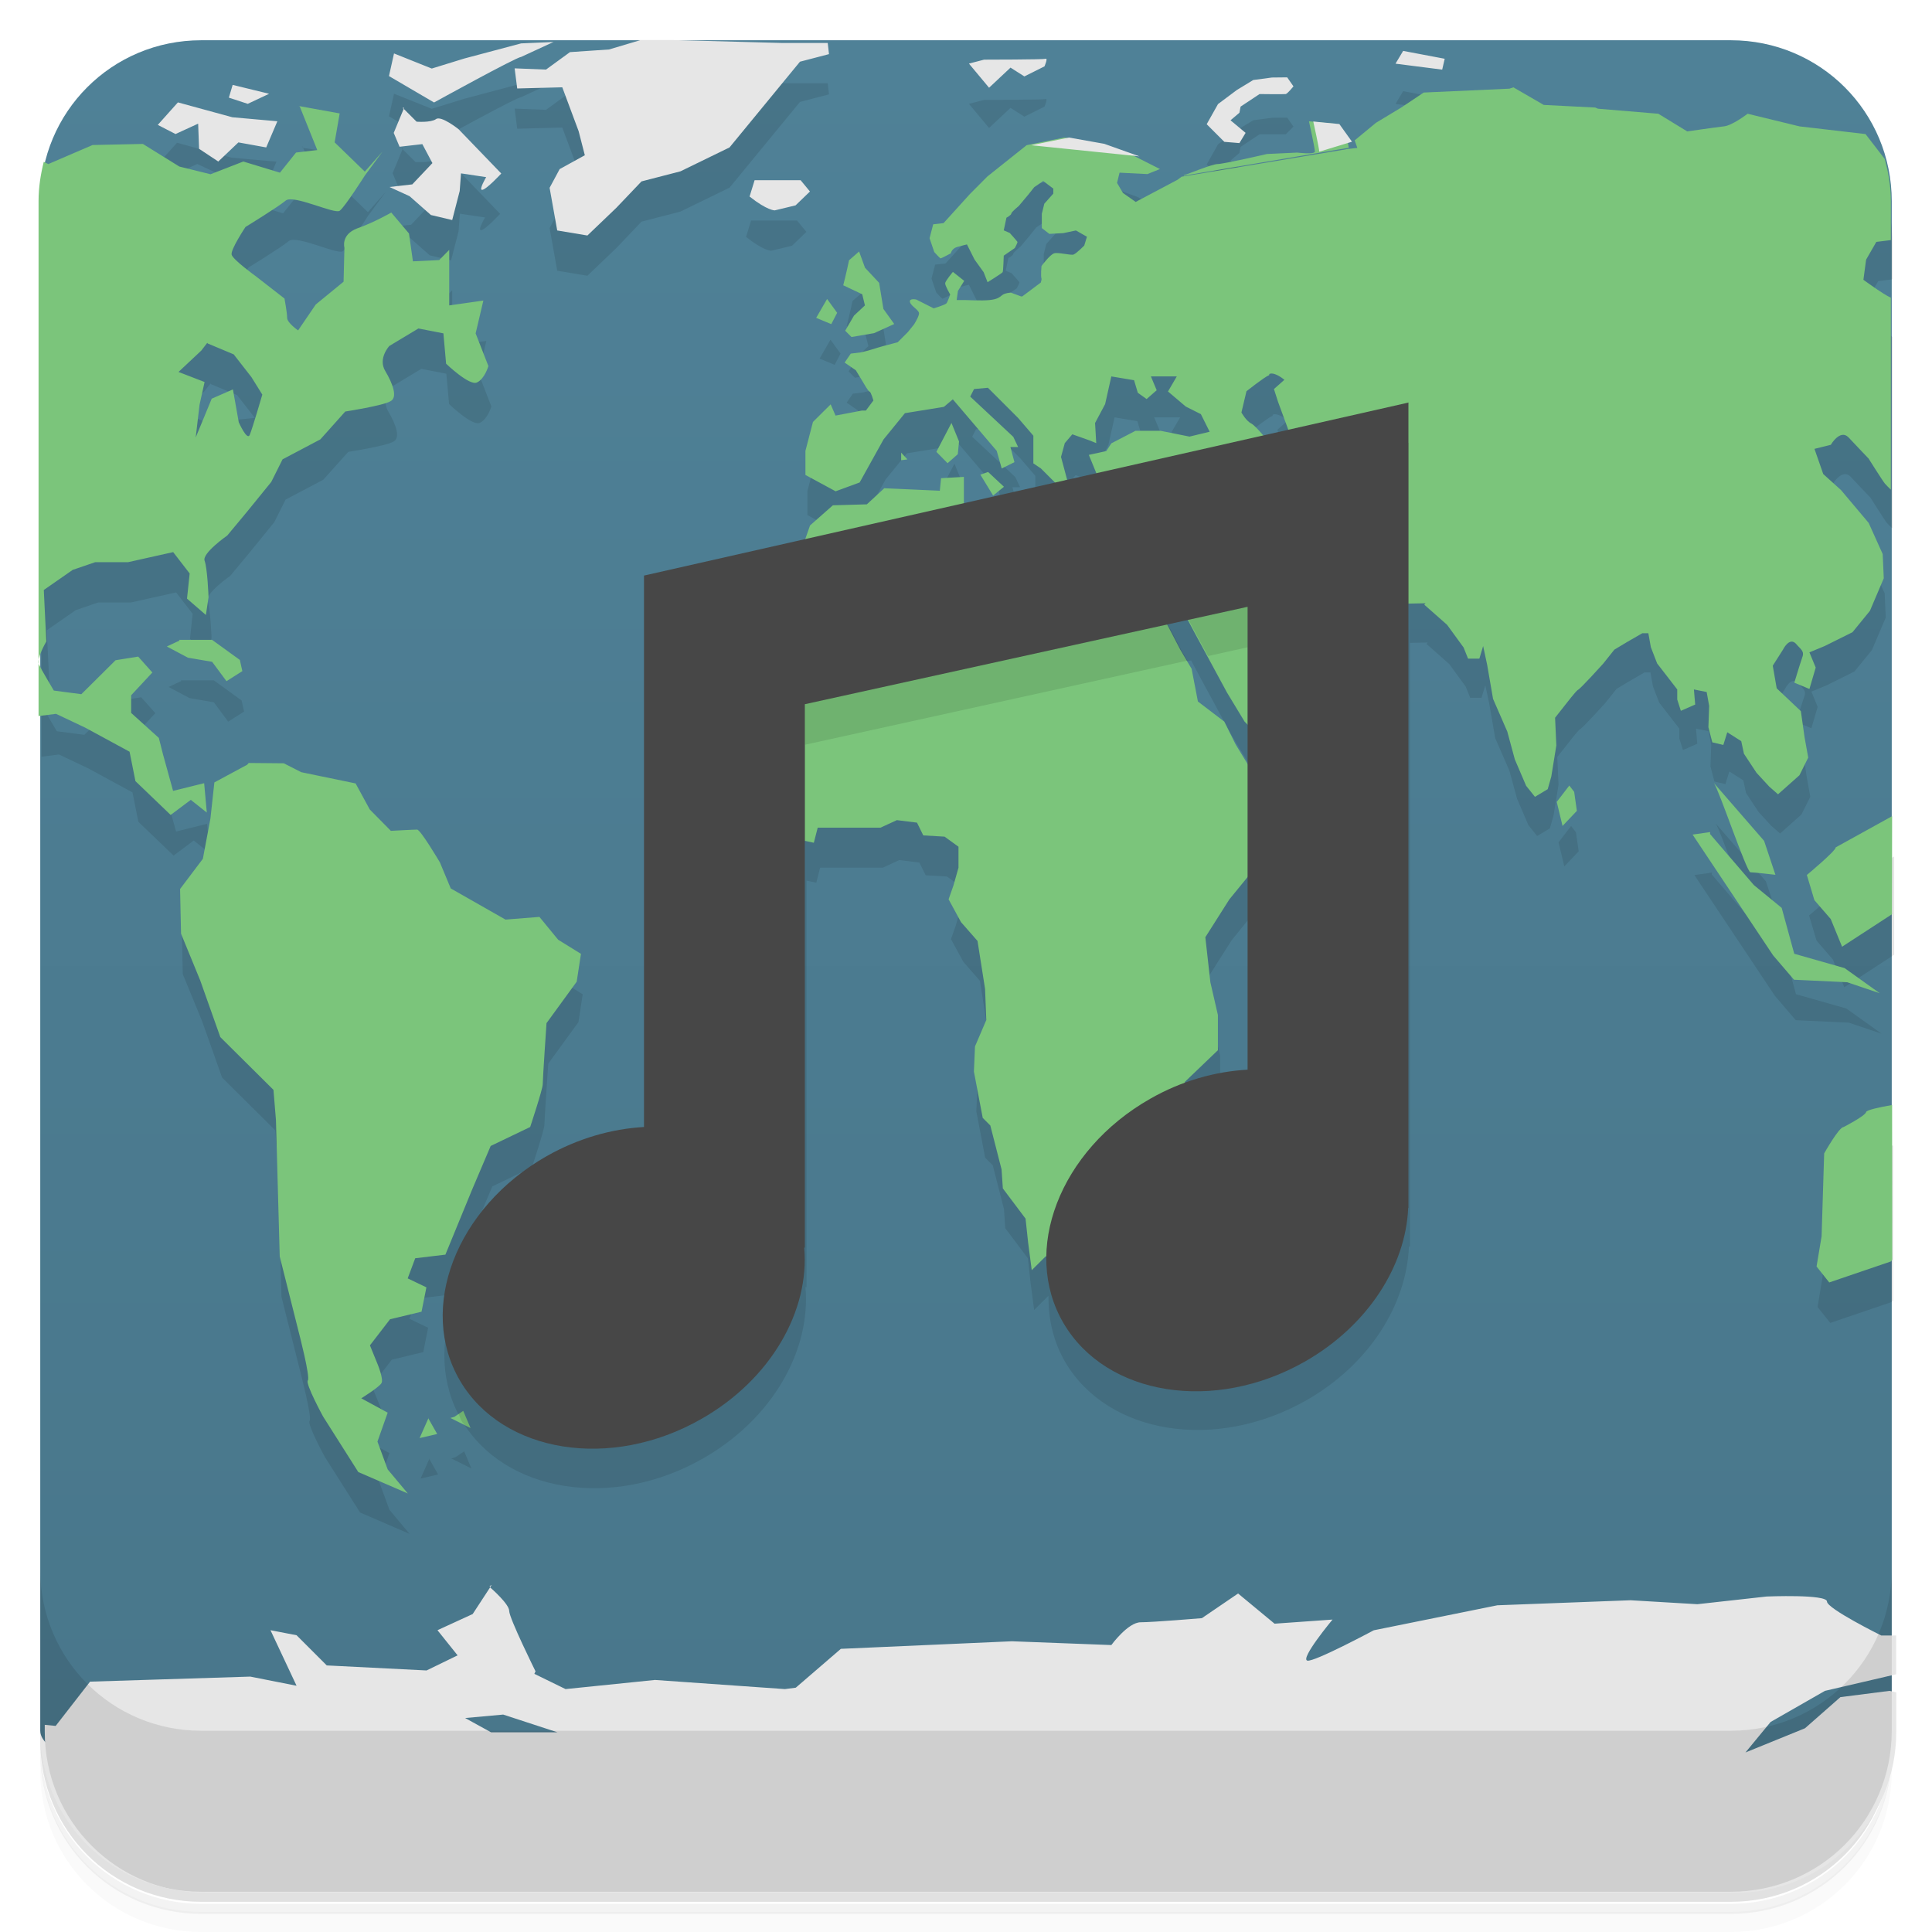 <svg width="48" height="48" version="1.1" viewBox="0 0 48 48" xmlns="http://www.w3.org/2000/svg">
 <defs>
  <linearGradient id="bg" x1="-47" x2="-1" y1="2.88e-15" y2="6.12e-17" gradientUnits="userSpaceOnUse">
   <stop style="stop-color:#48768a" offset="0"/>
   <stop style="stop-color:#4f8197" offset="1"/>
  </linearGradient>
 </defs>
 <path d="m1 43v0.25c0 2.22 1.78 4 4 4h38c2.22 0 4-1.78 4-4v-0.25c0 2.22-1.78 4-4 4h-38c-2.22 0-4-1.78-4-4zm0 0.5v0.5c0 2.22 1.78 4 4 4h38c2.22 0 4-1.78 4-4v-0.5c0 2.22-1.78 4-4 4h-38c-2.22 0-4-1.78-4-4z" style="opacity:.02"/>
 <path d="m1 43.3v0.25c0 2.22 1.78 4 4 4h38c2.22 0 4-1.78 4-4v-0.25c0 2.22-1.78 4-4 4h-38c-2.22 0-4-1.78-4-4z" style="opacity:.05"/>
 <path d="m1 43v0.25c0 2.22 1.78 4 4 4h38c2.22 0 4-1.78 4-4v-0.25c0 2.22-1.78 4-4 4h-38c-2.22 0-4-1.78-4-4z" style="opacity:.1"/>
 <path transform="rotate(-90)" d="m-43 1h38c2.22 0 4 1.78 4 4v38c0 2.22-1.78 4-4 4h-38l-3.5-23s1.28-23 3.5-23z" style="fill:url(#bg)"/>
 <path d="m15.9 2-0.768 0.229-0.971 0.066-0.596 0.434-0.779-0.031 0.064 0.5 1.12-0.029 0.406 1.09 0.154 0.598-0.625 0.344-0.25 0.465 0.189 1.06 0.75 0.125 0.719-0.688 0.625-0.656 0.967-0.25 1.22-0.594 1.75-2.13 0.721-0.188-0.031-0.277h-1.12l-2.75-0.074h-0.801zm-2.14 0.043-0.812 0.035-1.41 0.375-0.811 0.25-0.938-0.375-0.125 0.562 1.12 0.656s2.05-1.13 2.16-1.13l0.812-0.375zm21.1 0.223-0.189 0.316 1.16 0.148 0.062-0.27-1.03-0.195zm-8.88 0.195c-0.055 0.02-1.53 0.021-1.53 0.021l-0.377 0.098 0.5 0.6 0.533-0.5 0.344 0.219 0.5-0.25s0.09-0.21 0.031-0.188zm6 0.461-0.379 0.004-0.465 0.062-0.41 0.25-0.465 0.348-0.281 0.5 0.438 0.438 0.375 0.031 0.154-0.254-0.375-0.312 0.221-0.188 0.029-0.152 0.471-0.312h0.652l0.191-0.191zm-26.2 0.188-0.094 0.316 0.469 0.154 0.531-0.25-0.906-0.221zm23.7 2.27 0.018-0.014-0.029 0.016-0.061 0.01-0.102 0.076-1.04 0.551-0.316-0.223-0.146-0.25 0.062-0.254 0.691 0.035 0.312-0.125-0.623-0.316h-2e-3l-0.873-0.312h-2e-3l-0.875-0.156-0.936 0.191h-2e-3l-0.975 0.777-0.438 0.439-0.652 0.721-0.258 0.029-0.09 0.346 0.117 0.344s0.141 0.156 0.156 0.156c0.023 0 0.254-0.125 0.254-0.125s0.023-0.117 0.152-0.156c0.133-0.039 0.25-0.065 0.25-0.065l0.188 0.375 0.227 0.314 0.098 0.25s0.359-0.223 0.375-0.25c0.016-0.031 0.027-0.41 0.027-0.41l0.273-0.189s0.074-0.131 0.066-0.154c-0.012-0.023-0.191-0.221-0.191-0.221l-0.148-0.065 0.066-0.314s0.121-0.065 0.121-0.104c0-0.035 0.188-0.189 0.188-0.189l0.23-0.275 0.152-0.191 0.223-0.152 0.25 0.188v0.125l-0.223 0.25-0.062 0.25v0.355l0.188 0.145c1.01-0.111 1.13 0.265 0.117 0.482-0.787 0.239 0.669 1.07-2.2 1.16h-0.219l0.031-0.227 0.156-0.25-0.281-0.223s-0.191 0.23-0.191 0.281c-8e-3 0.055 0.125 0.281 0.125 0.281s-0.063 0.18-0.094 0.219c-0.292 0.274-0.466-0.045-0.75-0.094 0 0-0.18-0.04-0.156 0.062 0.206 0.748-0.225 0.957-0.967 1.18-0.063 0.023-0.25 0.066-0.25 0.066l-0.254 0.031-0.152 0.223 0.277 0.191 0.188 0.309s0.125 0.223 0.156 0.223 0.094 0.219 0.094 0.219l-0.188 0.25h-0.098l-0.656 0.125-0.121-0.279-0.439 0.438-0.188 0.719v0.598l0.75 0.406 0.598-0.219 0.594-1.07 0.531-0.652 0.969-0.156 0.221-0.188 1.09 1.28 0.125 0.438 0.316-0.156-0.1-0.375h0.191l-0.121-0.254-1.07-1 0.096-0.188 0.344-0.031 0.75 0.75 0.379 0.441v0.688l0.188 0.125-3.88 0.492-5.99 2.16v13.7c-0.801 0.045-1.64 0.276-2.42 0.719-2.25 1.28-3.21 3.78-2.15 5.58 1.06 1.8 3.75 2.23 5.99 0.951 1.74-0.988 2.69-2.7 2.55-4.26h0.027v-10.1l0.242 0.053 0.096-0.375h1.56l0.406-0.188 0.5 0.062 0.156 0.316 0.529 0.031 0.346 0.25v0.521l-0.125 0.441-0.121 0.344 0.309 0.566 0.41 0.469 0.188 1.19 0.031 0.773-0.281 0.656-0.027 0.625 0.219 1.15 0.189 0.189 0.279 1.09 0.031 0.473 0.564 0.75 0.064 0.594 0.09 0.688 0.346-0.344 0.01-2e-3c-0.004 0.573 0.119 1.13 0.416 1.64 1.06 1.8 3.74 2.23 5.99 0.951 1.57-0.895 2.49-2.38 2.55-3.82h0.025v-15l0.441-0.008-0.031 0.035 0.566 0.5 0.41 0.562 0.111 0.277h0.281l0.094-0.312 0.1 0.469 0.146 0.844 0.354 0.812 0.188 0.691 0.281 0.656 0.219 0.273 0.316-0.189 0.09-0.314 0.125-0.771-0.031-0.689 0.25-0.316s0.273-0.355 0.316-0.375c0.051-0.012 0.625-0.648 0.625-0.648l0.281-0.352 0.312-0.188 0.383-0.221h0.148l0.062 0.346 0.156 0.404 0.5 0.646v0.25l0.09 0.281 0.355-0.156-0.031-0.375 0.316 0.064 0.062 0.346-0.019 0.529 0.098 0.375 0.273 0.064 0.098-0.314 0.348 0.221 0.066 0.312 0.312 0.473 0.316 0.344 0.219 0.191 0.531-0.473 0.219-0.439-0.09-0.5-0.094-0.654-0.6-0.566-0.098-0.562 0.254-0.398s0.152-0.316 0.316-0.152c0.145 0.168 0.227 0.188 0.152 0.375-0.063 0.184-0.188 0.598-0.188 0.598l0.375 0.156 0.156-0.531-0.156-0.379 0.379-0.156 0.691-0.344 0.434-0.531 0.344-0.809-0.027-0.602-0.348-0.773-0.688-0.816-0.441-0.398-0.219-0.625 0.406-0.102s0.23-0.394 0.438-0.188c0.203 0.219 0.5 0.527 0.5 0.527s0.355 0.566 0.406 0.625c0.016 0.021 0.087 0.091 0.146 0.148v-4.77c-0.186-0.082-0.68-0.443-0.68-0.443l0.066-0.5 0.254-0.441 0.359-0.045v-0.998c-0.003-0.355-0.15-1.02-0.15-1.02l-0.477-0.619zm0.018-0.014 3.73-1.29h-2e-3l-0.646-0.062-2.27 1.06-0.84 0.277 0.008 0.012 0.023-0.004zm-25.1-1.82-0.5 0.559 0.441 0.227 0.562-0.258 1 0.467 0.691 0.125 0.277-0.65-1.12-0.1-1.35-0.369zm3.12 0.094-0.019 0.004 0.023 0.004zm0.004 0.008 0.438 1.09-0.527 0.062-0.4 0.5-0.91-0.277c-2.71 1.05 0.023-0.493-3.75-0.41l-1.1 0.473-0.113-0.055c-0.077 0.311-0.129 0.633-0.129 0.969v12.8l0.434-0.055 0.727 0.344 1.1 0.598 0.146 0.73 0.875 0.84 0.5-0.375 0.398 0.316-0.066-0.73-0.771 0.191-0.25-0.906-0.104-0.41-0.688-0.621v-0.438l0.527-0.566-0.352-0.395-0.562 0.09-0.85 0.844-0.684-0.09s-0.316-0.531-0.375-0.656c-0.066-0.125 0.188-0.562 0.188-0.562l-0.062-1.29 0.719-0.5 0.559-0.191h0.816l1.12-0.25 0.41 0.531-0.066 0.625 0.469 0.406 0.066-0.441s-0.027-0.719-0.098-0.906c-0.066-0.188 0.562-0.625 0.562-0.625l0.5-0.602 0.594-0.73 0.281-0.562 0.939-0.496 0.619-0.691s0.938-0.145 1.12-0.254c0.188-0.09 0.063-0.434-0.125-0.75-0.191-0.313 0.1-0.625 0.1-0.625l0.721-0.434 0.621 0.121 0.068 0.754s0.584 0.563 0.768 0.465c0.191-0.09 0.283-0.406 0.283-0.406l-0.316-0.812 0.191-0.816-0.848 0.121v-1.38l-0.25 0.254-0.652 0.031-0.098-0.691-0.439-0.52s-0.434 0.25-0.848 0.395c-0.41 0.156-0.316 0.48-0.316 0.48l-0.021 0.844-0.691 0.566-0.439 0.645s-0.271-0.188-0.271-0.312-0.066-0.48-0.066-0.48l-0.719-0.559s-0.563-0.406-0.594-0.531 0.344-0.688 0.344-0.688 0.816-0.5 1-0.656c0.191-0.156 1.21 0.344 1.34 0.254 0.129-0.094 0.625-0.875 0.625-0.875l0.441-0.598-0.441 0.5-0.75-0.727 0.125-0.719-0.996-0.152zm2.49 0.031-0.039 0.004 0.027 0.027 0.012-0.031zm-0.012 0.031-0.246 0.594 0.145 0.344 0.566-0.065 0.25 0.471-0.5 0.529-0.566 0.065 0.5 0.229 0.529 0.467 0.529 0.125 0.186-0.721 0.033-0.439 0.625 0.094s-0.188 0.316-0.102 0.316c0.102 0 0.477-0.406 0.477-0.406l-1.06-1.1s-0.439-0.352-0.564-0.25c-0.133 0.09-0.48 0.062-0.48 0.062l-0.316-0.316zm8.66 1.77-0.125 0.406c0.438 0.348 0.625 0.344 0.625 0.344l0.518-0.125 0.357-0.344-0.232-0.281h-1.14zm2.77 1.78-0.25 0.219c-0.063 0.305-0.145 0.621-0.145 0.621l0.471 0.223 0.068 0.277-0.271 0.254-0.219 0.375 0.156 0.156 0.562-0.096 0.5-0.227-0.27-0.375-0.105-0.648-0.352-0.375-0.146-0.404zm-0.797 1.18-0.27 0.469 0.375 0.156 0.145-0.281zm-15.4 1.09 0.012 0.016 0.645 0.27 0.441 0.566-1.17 0.121-0.648-0.25 0.566-0.531 0.15-0.191zm26.5 0.77c0.124 0.032 0.262 0.148 0.262 0.148l-0.26 0.23 0.1 0.312-0.908 0.27 0.125-0.527s0.441-0.352 0.566-0.402l2e-3 -0.027c0.033-0.016 0.072-0.015 0.113-0.004zm-4.04 0.07 0.564 0.094 0.094 0.312 0.219 0.156 0.25-0.219-0.145-0.344h0.645l-0.219 0.375 0.441 0.375 0.375 0.188c0.298 0.595 0.23 0.661-1 0.414h-0.625l-0.6 0.312-0.125 0.191-0.436 0.094c0.265 0.647-0.408 1.1-0.689 0.051l0.094-0.344 0.188-0.219 0.439 0.156 0.154 0.062-0.029-0.5 0.25-0.469 0.154-0.688zm-3.98 1.15-0.375 0.719 0.279 0.281 0.254-0.223 0.031-0.316-0.189-0.461zm-1.25 0.738v0.188l0.156-0.019zm7.13 4.15 0.199 0.373 0.375 0.691 0.406 0.75 0.438 0.723 0.053 0.053v0.965c-0.799-1.04-1.37-2.23-1.96-3.4l-0.025-0.045zm-25.1 0.494 0.012 0.018-0.316 0.148 0.523 0.277 0.602 0.104 0.355 0.48 0.395-0.25-0.062-0.277-0.691-0.5h-0.816zm1.73 3.06-0.037 0.043-0.816 0.439-0.098 0.898-0.188 1-0.566 0.75 0.023 1.11 0.477 1.16 0.5 1.41 1.32 1.31 0.062 0.75 0.094 3.39 0.475 1.89s0.289 1.11 0.223 1.19 0.379 0.896 0.379 0.896l0.875 1.38 1.23 0.531-0.5-0.598-0.254-0.691 0.254-0.719-0.656-0.355s0.438-0.273 0.5-0.375c0.063-0.09-0.094-0.473-0.094-0.473l-0.191-0.469 0.5-0.648 0.781-0.188 0.121-0.605-0.465-0.223 0.186-0.5 0.75-0.09 0.658-1.6 0.467-1.1 0.982-0.471s0.311-0.939 0.311-1.06c0-0.137 0.096-1.52 0.096-1.52l0.75-1.03 0.105-0.691-0.566-0.352-7.68-4.38zm36.4 0.496c0.113 0.129 0.816 2.22 0.91 2.22 0.086 0 0.621 0.062 0.621 0.062l-0.281-0.844-1.25-1.44zm-3.59 0.064-0.311 0.406 0.143 0.598 0.357-0.375-0.068-0.473zm8.02 0.762-1.39 0.773c0 0.09-0.717 0.688-0.717 0.688l0.186 0.625 0.406 0.469 0.283 0.688 1.24-0.807v-2.44zm-4.52 0.395-0.436 0.062 2 3 0.518 0.605 1.32 0.062 0.811 0.273-0.875-0.625-1.25-0.355-0.311-1.14-0.693-0.566-1.09-1.27 0.01-0.043zm-11.5 1.15v4.74c-0.503 0.027-1.02 0.136-1.53 0.316l0.812-0.777v-0.875l-0.188-0.812-0.125-1.12 0.598-0.941 0.428-0.527zm16 5.63c-0.308 0.055-0.629 0.123-0.645 0.174-0.02 0.098-0.562 0.375-0.562 0.375-0.113 0-0.48 0.654-0.48 0.654l-0.064 2.06-0.125 0.75 0.316 0.396 1.53-0.521 0.033-0.039v-3.85zm-35.5 7.6-0.223 0.148-0.098 0.027 0.5 0.25-0.18-0.426zm-0.873 0.176 0.006 0.012 0.004-0.012zm0.006 0.012-0.217 0.488 0.436-0.102z" style="opacity:.1"/>
 <path d="m37.6 2.17-0.098 0.033-2.13 0.096-0.562 0.375-0.622 0.375-0.531 0.438 0.065 0.188-0.282 0.031v0.004l-4.01 0.668 0.017-0.014-0.029 0.016-0.061 0.01-0.101 0.076-1.04 0.551-0.317-0.223-0.146-0.25 0.062-0.254 0.692 0.035 0.312-0.125-0.625-0.316-0.875-0.312-0.875-0.156-0.937 0.191-0.975 0.777-0.437 0.439-0.653 0.721-0.257 0.029-0.09 0.346 0.117 0.344s0.141 0.156 0.156 0.156c0.023 0 0.254-0.125 0.254-0.125s0.023-0.117 0.152-0.156c0.133-0.039 0.25-0.065 0.25-0.065l0.188 0.375 0.226 0.314 0.098 0.25s0.359-0.223 0.375-0.25c0.016-0.031 0.027-0.41 0.027-0.41l0.274-0.189s0.074-0.131 0.066-0.154c-0.012-0.023-0.191-0.221-0.191-0.221l-0.149-0.065 0.067-0.314s0.121-0.065 0.121-0.104c0-0.035 0.187-0.189 0.187-0.189l0.231-0.275 0.152-0.191 0.223-0.152 0.25 0.188v0.125l-0.223 0.25-0.062 0.25v0.356l0.187 0.144 0.348-0.019 0.312-0.066 0.274 0.156-0.067 0.219s-0.187 0.191-0.265 0.223c-0.059 0.027-0.396-0.064-0.485-0.029-0.102 0.031-0.312 0.314-0.312 0.314s-0.023 0.252 0 0.314c6e-3 0.017-7e-3 0.058-0.018 0.098l-0.084 0.062-0.375 0.281h-0.031l-0.254-0.094s-0.152 0.008-0.219 0.066c-0.063 0.051-0.12 0.1-0.312 0.119-0.191 0.02-0.565 0-0.596 0h-0.219l0.032-0.227 0.156-0.25-0.281-0.223s-0.192 0.23-0.192 0.281c-8e-3 0.055 0.125 0.281 0.125 0.281s-0.062 0.18-0.093 0.219-0.317 0.125-0.317 0.125l-0.433-0.219s-0.181-0.04-0.157 0.062c0.023 0.102 0.225 0.195 0.225 0.281 0 0.082-0.125 0.277-0.125 0.277l-0.152 0.188-0.254 0.254-0.344 0.09s-0.246 0.07-0.316 0.094c-0.063 0.023-0.25 0.066-0.25 0.066l-0.254 0.031-0.153 0.223 0.278 0.191 0.187 0.309s0.125 0.223 0.156 0.223 0.094 0.219 0.094 0.219l-0.187 0.25h-0.098l-0.656 0.125-0.121-0.279-0.44 0.437-0.187 0.719v0.598l0.75 0.406 0.597-0.219 0.594-1.07 0.531-0.652 0.969-0.157 0.221-0.187 1.09 1.28 0.125 0.438 0.316-0.157-0.1-0.375h0.192l-0.121-0.254-1.07-1 0.096-0.188 0.344-0.031 0.75 0.75 0.379 0.441v0.688l0.187 0.125 0.375 0.375 0.277-0.094-0.152-0.567 0.094-0.343 0.187-0.219 0.44 0.156 0.154 0.063-0.029-0.5 0.25-0.469 0.154-0.688 0.565 0.094 0.093 0.312 0.219 0.156 0.25-0.219-0.144-0.344h0.644l-0.219 0.375 0.442 0.375 0.375 0.188 0.218 0.437-0.5 0.121-0.718-0.144h-0.625l-0.6 0.312-0.125 0.192-0.434 0.094 0.192 0.468 0.344 0.407c1.84-0.438 1.52 0.671 0.396 1.45l-1.38-0.25-0.25-0.317-0.312 0.282-0.344 0.468-0.875-0.5-0.875-0.519v-0.942l-0.567 0.032-0.031 0.312-1.38-0.062-0.433 0.4-0.844 0.024-0.567 0.5-0.343 0.976-0.438 6.44 0.442 0.375 0.433 0.093 0.096-0.375h1.56l0.407-0.187 0.5 0.062 0.156 0.317 0.529 0.031 0.346 0.25v0.521l-0.125 0.442-0.121 0.344 0.308 0.566 0.411 0.469 0.187 1.19 0.031 0.774-0.281 0.656-0.027 0.625 0.219 1.15 0.189 0.19 0.279 1.09 0.032 0.473 0.564 0.75 0.064 0.594 0.09 0.687 0.346-0.343 0.875-0.09 2.24-3.5 0.352-0.754 0.812-0.778v-0.875l-0.187-0.812-0.125-1.12 0.597-0.941 1.07-1.31-8e-3 -1.82-0.563-0.157-0.343-0.562-0.282-0.567-0.656-0.5-0.156-0.812-0.281-0.473-0.309-0.593-0.41-0.719c-0.09-0.472 0.06-1.13 0.598-4e-3l0.5 0.937 0.375 0.692 0.406 0.75 0.437 0.722 0.594 0.598 2.27-2.94-0.375-0.438 0.226-0.125 1.78-0.035-0.031 0.035 0.567 0.5 0.41 0.563 0.111 0.277h0.281l0.094-0.312 0.1 0.468 0.146 0.844 0.354 0.813 0.187 0.691 0.281 0.656 0.219 0.274 0.317-0.19 0.089-0.314 0.125-0.772-0.031-0.689 0.25-0.317s0.274-0.355 0.317-0.375c0.051-0.012 0.625-0.648 0.625-0.648l0.281-0.352 0.312-0.187 0.383-0.221h0.149l0.062 0.346 0.156 0.404 0.5 0.647v0.25l0.09 0.281 0.356-0.156-0.032-0.375 0.317 0.064 0.062 0.346-0.019 0.529 0.097 0.375 0.274 0.065 0.098-0.315 0.347 0.221 0.067 0.312 0.312 0.473 0.317 0.344 0.218 0.191 0.532-0.473 0.218-0.439-0.09-0.5-0.093-0.654-0.6-0.567-0.098-0.562 0.254-0.399s0.153-0.316 0.317-0.152c0.145 0.168 0.227 0.188 0.152 0.375-0.063 0.184-0.187 0.598-0.187 0.598l0.375 0.156 0.156-0.531-0.156-0.379 0.378-0.156 0.692-0.344 0.433-0.531 0.344-0.809-0.027-0.602-0.348-0.773-0.687-0.816-0.442-0.399-0.218-0.625 0.406-0.101s0.229-0.395 0.437-0.188c0.203 0.219 0.5 0.527 0.5 0.527s0.356 0.566 0.407 0.625c0.016 0.021 0.088 0.093 0.148 0.151v-4.77c-0.185-0.08-0.682-0.445-0.682-0.445l0.067-0.5 0.254-0.441 0.361-0.045v-0.975c0-0.364-0.062-0.71-0.152-1.04l-0.477-0.619-1.64-0.191-1.29-0.314s-0.386 0.298-0.593 0.314c-0.203 0.023-0.907 0.125-0.907 0.125l-0.718-0.439-1.5-0.125-0.067-0.029-1.28-0.065zm-8.16 2.19 4.07-0.689-0.028-0.156-0.314-0.439-0.647-0.062s0.147 0.664 0.147 0.75c0 0.082-0.44 0.027-0.44 0.027l-0.75 0.035s-1.08 0.25-1.23 0.25c-0.133 0-0.766 0.262-0.816 0.27l-0.024 0.008 8e-3 0.012zm-22-1.73-0.019 0.004 0.023 0.004zm0.004 0.008 0.438 1.09-0.527 0.062-0.4 0.5-0.91-0.277-0.814 0.316-0.775-0.191-0.906-0.562-1.25 0.027-1.1 0.473-0.113-0.055c-0.077 0.311-0.129 0.633-0.129 0.969v12.8l0.434-0.055 0.727 0.344 1.1 0.597 0.146 0.731 0.875 0.84 0.5-0.375 0.398 0.316-0.066-0.73-0.772 0.191-0.25-0.906-0.104-0.41-0.688-0.621v-0.438l0.527-0.566-0.352-0.395-0.562 0.09-0.85 0.844-0.684-0.09s-0.316-0.531-0.375-0.656c-0.066-0.125 0.188-0.563 0.188-0.563l-0.062-1.28 0.719-0.5 0.559-0.191h0.816l1.12-0.25 0.41 0.531-0.066 0.625 0.469 0.406 0.066-0.441s-0.027-0.72-0.098-0.907c-0.066-0.188 0.562-0.625 0.562-0.625l0.5-0.601 0.594-0.731 0.281-0.562 0.939-0.496 0.619-0.692s0.938-0.145 1.12-0.254c0.188-0.09 0.063-0.434-0.125-0.75-0.191-0.313 0.1-0.625 0.1-0.625l0.722-0.434 0.621 0.121 0.067 0.754s0.585 0.563 0.769 0.465c0.191-0.09 0.282-0.406 0.282-0.406l-0.317-0.812 0.192-0.816-0.848 0.121v-1.38l-0.25 0.254-0.652 0.031-0.098-0.692-0.44-0.52s-0.434 0.25-0.848 0.394c-0.41 0.156-0.316 0.48-0.316 0.48l-0.021 0.844-0.691 0.566-0.439 0.644s-0.272-0.188-0.272-0.312-0.066-0.48-0.066-0.48l-0.719-0.559s-0.563-0.406-0.594-0.531 0.344-0.688 0.344-0.688 0.816-0.5 1-0.656c0.191-0.156 1.21 0.344 1.34 0.254 0.129-0.094 0.625-0.875 0.625-0.875l0.441-0.598-0.441 0.5-0.75-0.727 0.125-0.719zm13.9 3.61-0.25 0.219c-0.063 0.305-0.144 0.621-0.144 0.621l0.472 0.223 0.067 0.277-0.272 0.254-0.218 0.375 0.156 0.156 0.562-0.096 0.5-0.227-0.269-0.375-0.106-0.648-0.351-0.375zm-0.795 1.18-0.271 0.469 0.375 0.156 0.146-0.281zm-15.4 1.09 0.012 0.016 0.645 0.27 0.441 0.566 0.27 0.434s-0.246 0.844-0.312 1c-0.066 0.156-0.273-0.313-0.273-0.313l-0.145-0.816-0.527 0.23-0.398 0.965 0.096-0.816 0.125-0.563-0.648-0.25 0.566-0.531zm26.5 0.77c0.124 0.032 0.262 0.148 0.262 0.148l-0.26 0.23 0.1 0.312 0.275 0.75 0.274 0.481 0.378 0.598-0.394 0.191-0.531-0.348-0.219-0.652s-0.316-0.402-0.441-0.473c-0.133-0.063-0.25-0.277-0.25-0.277l0.125-0.527s0.441-0.352 0.566-0.402l2e-3 -0.027c0.033-0.016 0.072-0.015 0.113-0.004zm-8.01 1.22-0.375 0.718 0.278 0.282 0.254-0.223 0.031-0.316zm-1.25 0.738v0.188l0.156-0.02zm2.16 0.48-0.192 0.067 0.317 0.519 0.269-0.218zm-20.1 4.17 0.012 0.018-0.316 0.148 0.524 0.278 0.602 0.103 0.356 0.481 0.394-0.25-0.062-0.278-0.691-0.5zm1.73 3.06-0.037 0.043-0.816 0.44-0.098 0.898-0.188 1-0.566 0.75 0.024 1.11 0.476 1.16 0.5 1.41 1.32 1.31 0.062 0.75 0.094 3.39 0.475 1.89s0.289 1.11 0.223 1.19 0.379 0.896 0.379 0.896l0.875 1.38 1.23 0.532-0.5-0.598-0.254-0.691 0.254-0.719-0.656-0.356s0.438-0.273 0.5-0.375c0.063-0.09-0.094-0.472-0.094-0.472l-0.191-0.469 0.5-0.649 0.782-0.187 0.121-0.605-0.465-0.223 0.187-0.5 0.75-0.09 0.657-1.6 0.468-1.1 0.981-0.471s0.312-0.939 0.312-1.06c0-0.137 0.094-1.52 0.094-1.52l0.75-1.03 0.106-0.692-0.567-0.351-0.465-0.567-0.843 0.067-1.36-0.774-0.269-0.646s-0.481-0.816-0.567-0.816c-0.09 0-0.652 0.031-0.652 0.031l-0.524-0.531-0.352-0.647-1.35-0.279-0.434-0.221zm36.4 0.496c0.113 0.129 0.816 2.22 0.91 2.22 0.086 0 0.621 0.062 0.621 0.062l-0.281-0.843zm-3.59 0.065-0.312 0.406 0.144 0.598 0.356-0.375-0.067-0.473zm8.02 0.761-1.4 0.774c0 0.09-0.718 0.687-0.718 0.687l0.187 0.625 0.406 0.469 0.282 0.688 1.24-0.807zm-4.52 0.395-0.437 0.062 2 3 0.519 0.606 1.32 0.062 0.812 0.274-0.875-0.625-1.25-0.356-0.312-1.14-0.692-0.567-1.09-1.27zm4.52 6.78c-0.308 0.055-0.629 0.123-0.645 0.174-0.02 0.098-0.562 0.375-0.562 0.375-0.113 0-0.481 0.654-0.481 0.654l-0.064 2.06-0.125 0.75 0.315 0.396 1.53-0.521 0.035-0.039zm-35.5 7.6-0.221 0.148-0.098 0.028 0.5 0.25zm-0.873 0.176 6e-3 0.011 5e-3 -0.011zm6e-3 0.011-0.217 0.489 0.437-0.102z" style="fill:#7bc57b"/>
 <path d="m15.9 1-0.768 0.229-0.971 0.066-0.596 0.434-0.779-0.031 0.064 0.5 1.12-0.029 0.406 1.09 0.154 0.598-0.625 0.344-0.25 0.465 0.189 1.06 0.75 0.125 0.719-0.688 0.625-0.656 0.967-0.25 1.22-0.594 1.75-2.13 0.721-0.188-0.031-0.277h-1.12l-2.75-0.074h-0.801zm-2.14 0.043-0.812 0.035-1.41 0.375-0.811 0.25-0.938-0.375-0.125 0.562 1.12 0.656s2.05-1.13 2.16-1.13l0.812-0.375zm21.1 0.223-0.189 0.316 1.16 0.148 0.062-0.27-1.03-0.195zm-8.88 0.195c-0.055 0.02-1.53 0.021-1.53 0.021l-0.377 0.098 0.5 0.6 0.533-0.5 0.344 0.219 0.5-0.25s0.09-0.21 0.031-0.188zm6 0.461-0.379 0.004-0.465 0.062-0.41 0.25-0.465 0.348-0.281 0.5 0.438 0.438 0.375 0.031 0.154-0.254-0.375-0.312 0.221-0.188 0.029-0.152 0.471-0.312s0.608 8e-3 0.652 0c0.046-0.012 0.191-0.191 0.191-0.191zm-26.2 0.188-0.094 0.316 0.469 0.154 0.531-0.25-0.906-0.221zm-1.36 0.434-0.5 0.559 0.441 0.227 0.562-0.258 0.023 0.625 0.477 0.316 0.5-0.475 0.691 0.125 0.277-0.65-1.12-0.1-1.35-0.369zm5.62 0.133-0.039 0.004 0.027 0.027 0.012-0.031zm-0.012 0.031-0.246 0.594 0.145 0.344 0.566-0.065 0.25 0.471-0.5 0.529-0.566 0.065 0.5 0.229 0.529 0.467 0.529 0.125 0.186-0.721 0.033-0.439 0.625 0.094s-0.188 0.316-0.102 0.316c0.102 0 0.477-0.406 0.477-0.406l-1.06-1.1s-0.439-0.352-0.564-0.25c-0.133 0.09-0.48 0.062-0.48 0.062l-0.316-0.316zm22.6 0.311s0.148 0.664 0.148 0.75l0.814-0.248-0.314-0.439zm-6.07 0.398-0.938 0.191 2.69 0.277-0.875-0.312zm-7.81 1.06-0.125 0.406c0.438 0.348 0.625 0.344 0.625 0.344l0.518-0.125 0.357-0.344-0.232-0.281h-1.14zm-6.53 34.9-0.057 0.031s0.021 0.018 0.021 0.019zm-0.035 0.051-0.439 0.672-0.875 0.402 0.5 0.625-0.771 0.375-2.48-0.125-0.75-0.75-0.648-0.125 0.648 1.38-1.15-0.227-3.98 0.125-0.855 1.1-0.271-0.027v0.174c0 2.22 1.78 4 4 4h38c2.22 0 4-1.78 4-4v-0.979l-0.168-0.039-1.22 0.156-0.879 0.773-1.48 0.602 0.625-0.758 1.35-0.773 1.77-0.412v-0.963h-0.369s-1.35-0.668-1.35-0.844c0-0.188-1.5-0.125-1.5-0.125l-1.72 0.191-1.66-0.098-3.31 0.125-3.07 0.621s-1.48 0.793-1.65 0.754c-0.188-0.043 0.625-1.02 0.625-1.02l-1.44 0.102-0.906-0.75-0.9 0.613s-1.22 0.102-1.52 0.102c-0.316 0-0.729 0.566-0.729 0.566l-2.47-0.094-4.25 0.188-1.12 0.965-0.27 0.035-3.23-0.227-2.22 0.227-0.775-0.379 0.029-0.062s-0.654-1.32-0.654-1.5c0-0.172-0.44-0.556-0.479-0.59zm0.318 3.17 1.35 0.441h-1.65l-0.645-0.355 0.947-0.086z" style="fill:#e6e6e6"/>
 <path d="m1 39v4c0 2.22 1.78 4 4 4h38c2.22 0 4-1.78 4-4v-4c0 2.22-1.78 4-4 4h-38c-2.22 0-4-1.78-4-4z" style="opacity:.1"/>
 <path d="m35 11-2.47 0.559 0.158 0.25-0.393 0.191-0.441-0.289-2.8 0.637 0.01 0.137-0.125 0.777-0.344-0.031-0.406-0.062-0.189 0.465-1.38-0.25-0.25-0.316-0.312 0.281-0.344 0.469-0.875-0.5-0.019-0.012-5.73 1.3-0.158 0.125-0.625 0.844-0.031 1.62-0.188 0.5-0.066 0.605 0.379 0.645 0.219 0.625 0.75 0.906 0.441 0.375 0.191 0.041v-2.39l9.5-2.09-0.15-0.254-0.309-0.594-0.41-0.719-0.09-0.471 0.434-0.065 0.254 0.531 0.5 0.938 0.283 0.521 0.988-0.219v1.91l0.541 0.545 0.531-0.5 0.605-0.156 0.434-0.531 0.594-0.344 0.35-0.594 0.035-0.5-0.281-0.316-0.375-0.438-0.254 0.156-0.152 0.254-0.41-0.188-0.125-0.316-0.27-0.406-0.441-0.406v-0.816l0.281 0.531 0.344 0.535 0.594 0.344 0.41-0.094 0.25 0.281 1.34-0.027v-4.01zm-3.09 7.94-0.277 0.281-0.562-0.156-0.068-0.111v2.87l0.639-0.785 0.395-0.406 0.156-0.531 0.25-0.469 0.066-0.691h-0.598zm0.07 6.63v0.441c-0.023 0.066-0.408 0.375-0.408 0.375l-0.467 0.227-0.104 0.082v0.529l0.01 0.014 0.143 0.148-0.152 0.137v0.045c-0.019 0.001-0.039 0.005-0.059 0.006l-0.182 0.164v0.566l0.143 0.604 0.357 0.096 0.393-0.625 0.254-0.398-0.06-0.5 0.375-0.602 0.125-0.273v-0.562l-0.107-0.441-0.26-0.031zm-2.87 2.45c-0.18 0.078-0.36 0.162-0.535 0.262-1.25 0.708-2.07 1.79-2.4 2.93l0.707-0.072h0.533l0.967-1.5 0.065-0.594 0.656-0.656 0.012-0.365zm-17.6 7.03-0.117 0.078c0.03 0.059 0.044 0.124 0.078 0.182 0.02 0.034 0.049 0.059 0.07 0.092l0.148 0.074-0.18-0.426z" style="opacity:.1"/>
 <path d="m35 10-19 4.3v13.7c-0.801 0.045-1.64 0.282-2.42 0.725-2.25 1.28-3.21 3.78-2.15 5.58 1.06 1.8 3.75 2.23 5.99 0.951 1.74-0.987 2.7-2.7 2.56-4.26h0.016v-13.5l11-2.42v11.5c-0.803 0.044-1.64 0.277-2.42 0.723-2.25 1.28-3.21 3.78-2.15 5.58 1.06 1.8 3.74 2.23 5.99 0.951 1.57-0.894 2.51-2.38 2.57-3.82h0.006v-20z" style="fill:#474747"/>
</svg>
